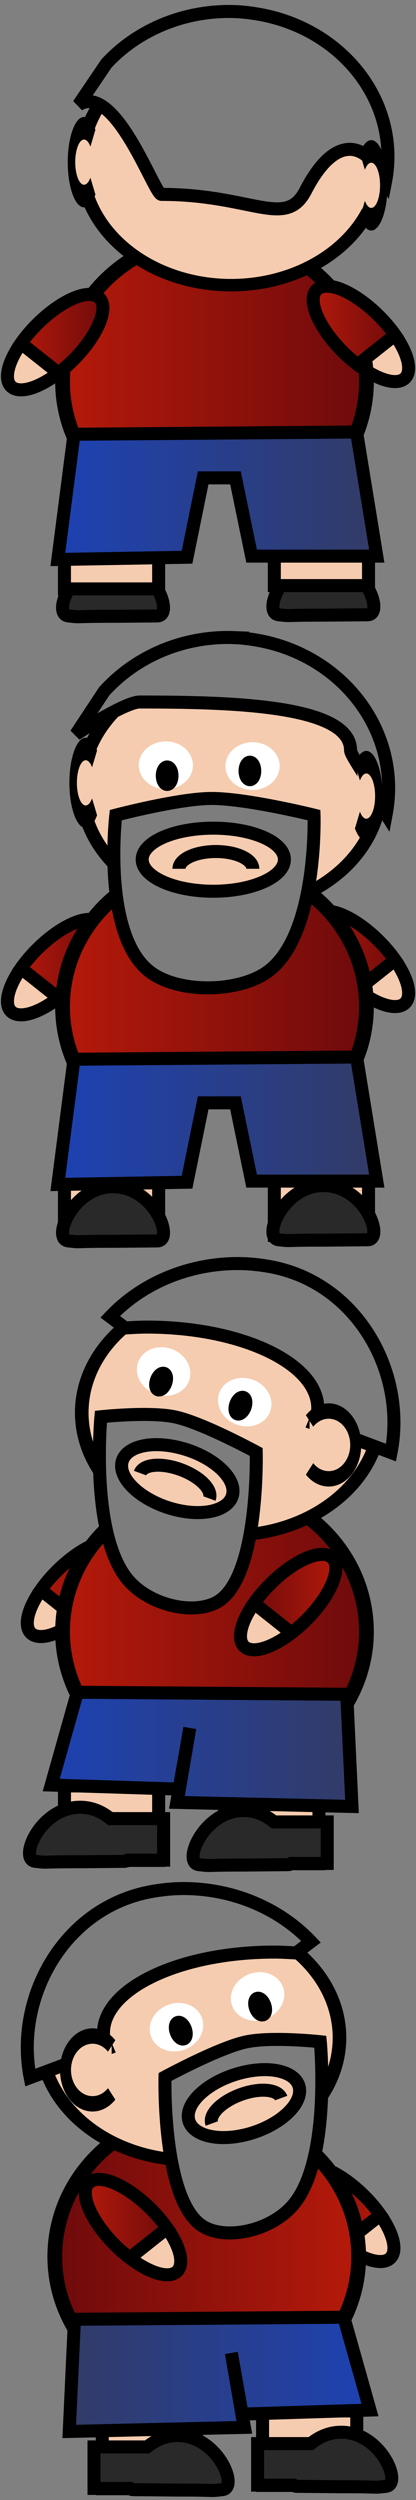 <?xml version="1.0" encoding="UTF-8" standalone="no"?>
<!-- Created with Inkscape (http://www.inkscape.org/) -->

<svg
   xmlns:dc="http://purl.org/dc/elements/1.1/"
   xmlns:cc="http://creativecommons.org/ns#"
   xmlns:rdf="http://www.w3.org/1999/02/22-rdf-syntax-ns#"
   xmlns:svg="http://www.w3.org/2000/svg"
   xmlns="http://www.w3.org/2000/svg"
   xmlns:xlink="http://www.w3.org/1999/xlink"
   xmlns:sodipodi="http://sodipodi.sourceforge.net/DTD/sodipodi-0.dtd"
   xmlns:inkscape="http://www.inkscape.org/namespaces/inkscape"
   width="32"
   height="192"
   id="svg2"
   version="1.1"
   inkscape:version="0.48.0 r9654"
   sodipodi:docname="crazyoldman.svg"
   inkscape:export-filename="/Users/georgeweller/flash/ld20/src/data/crazyoldman.png"
   inkscape:export-xdpi="90"
   inkscape:export-ydpi="90">
  <rect width="100%" height="100%" fill="#808080" stroke="none"/>
  <defs
     id="defs4">
    <linearGradient
       id="linearGradient3855">
      <stop
         style="stop-color:#b71a0a;stop-opacity:1;"
         offset="0"
         id="stop3857" />
      <stop
         style="stop-color:#6c0a0c;stop-opacity:1;"
         offset="1"
         id="stop3859" />
    </linearGradient>
    <linearGradient
       id="linearGradient3827">
      <stop
         id="stop3829"
         offset="0"
         style="stop-color:#1c42b5;stop-opacity:1;" />
      <stop
         id="stop3831"
         offset="1"
         style="stop-color:#333b64;stop-opacity:1;" />
    </linearGradient>
    <linearGradient
       id="linearGradient4489">
      <stop
         style="stop-color:#70728d;stop-opacity:1;"
         offset="0"
         id="stop4491" />
      <stop
         style="stop-color:#a2a3aa;stop-opacity:0.881;"
         offset="1"
         id="stop4493" />
    </linearGradient>
    <linearGradient
       id="linearGradient4457">
      <stop
         style="stop-color:#c9c4ee;stop-opacity:1;"
         offset="0"
         id="stop4459" />
      <stop
         style="stop-color:#ffffff;stop-opacity:1;"
         offset="1"
         id="stop4461" />
    </linearGradient>
    <linearGradient
       inkscape:collect="always"
       xlink:href="#linearGradient4457"
       id="linearGradient4465"
       x1="3.279"
       y1="168.261"
       x2="28.415"
       y2="168.261"
       gradientUnits="userSpaceOnUse" />
    <linearGradient
       inkscape:collect="always"
       xlink:href="#linearGradient4489"
       id="linearGradient4495"
       x1="10.287"
       y1="177.708"
       x2="6.433"
       y2="175.82"
       gradientUnits="userSpaceOnUse"
       gradientTransform="matrix(0.847,0,0,0.939,0.503,12.326)" />
    <linearGradient
       inkscape:collect="always"
       xlink:href="#linearGradient3827"
       id="linearGradient3825"
       x1="4.839"
       y1="946.117"
       x2="27.322"
       y2="946.117"
       gradientUnits="userSpaceOnUse"
       gradientTransform="matrix(1.142,0,0,0.755,-1.648,232.209)" />
    <linearGradient
       inkscape:collect="always"
       xlink:href="#linearGradient3855"
       id="linearGradient3853"
       x1="4.245"
       y1="74.719"
       x2="28.755"
       y2="74.719"
       gradientUnits="userSpaceOnUse" />
    <linearGradient
       inkscape:collect="always"
       xlink:href="#linearGradient3855"
       id="linearGradient3867"
       x1="23.59"
       y1="933.354"
       x2="30.89"
       y2="933.354"
       gradientUnits="userSpaceOnUse" />
    <linearGradient
       inkscape:collect="always"
       xlink:href="#linearGradient3855"
       id="linearGradient3875"
       x1="1.117"
       y1="933.99"
       x2="8.417"
       y2="933.99"
       gradientUnits="userSpaceOnUse" />
    <linearGradient
       inkscape:collect="always"
       xlink:href="#linearGradient3855"
       id="linearGradient3994"
       gradientUnits="userSpaceOnUse"
       x1="23.59"
       y1="933.354"
       x2="30.89"
       y2="933.354"
       gradientTransform="translate(0,-48)" />
    <linearGradient
       inkscape:collect="always"
       xlink:href="#linearGradient3855"
       id="linearGradient3996"
       gradientUnits="userSpaceOnUse"
       x1="1.117"
       y1="933.99"
       x2="8.417"
       y2="933.99"
       gradientTransform="translate(0,-48)" />
    <linearGradient
       inkscape:collect="always"
       xlink:href="#linearGradient3855"
       id="linearGradient3998"
       gradientUnits="userSpaceOnUse"
       x1="4.245"
       y1="74.719"
       x2="28.755"
       y2="74.719"
       gradientTransform="translate(0,812.362)" />
    <linearGradient
       inkscape:collect="always"
       xlink:href="#linearGradient3827"
       id="linearGradient4000"
       gradientUnits="userSpaceOnUse"
       gradientTransform="matrix(1.142,0,0,0.755,-1.648,184.209)"
       x1="4.839"
       y1="946.117"
       x2="27.322"
       y2="946.117" />
    <linearGradient
       inkscape:collect="always"
       xlink:href="#linearGradient3855"
       id="linearGradient4038"
       gradientUnits="userSpaceOnUse"
       x1="23.59"
       y1="933.354"
       x2="30.89"
       y2="933.354"
       gradientTransform="matrix(-1,0,0,1,49.931,49.399)" />
    <linearGradient
       inkscape:collect="always"
       xlink:href="#linearGradient3855"
       id="linearGradient4040"
       gradientUnits="userSpaceOnUse"
       x1="1.117"
       y1="933.99"
       x2="8.417"
       y2="933.99"
       gradientTransform="translate(1.525,47.746)" />
    <linearGradient
       inkscape:collect="always"
       xlink:href="#linearGradient3855"
       id="linearGradient4042"
       gradientUnits="userSpaceOnUse"
       x1="4.245"
       y1="74.719"
       x2="28.755"
       y2="74.719"
       gradientTransform="translate(0,908.362)" />
    <linearGradient
       inkscape:collect="always"
       xlink:href="#linearGradient3827"
       id="linearGradient4044"
       gradientUnits="userSpaceOnUse"
       gradientTransform="matrix(1.142,0,0,0.755,-1.648,280.209)"
       x1="4.839"
       y1="946.117"
       x2="27.322"
       y2="946.117" />
    <linearGradient
       inkscape:collect="always"
       xlink:href="#linearGradient3827"
       id="linearGradient4080"
       x1="45.772"
       y1="133.906"
       x2="61.391"
       y2="133.906"
       gradientUnits="userSpaceOnUse"
       gradientTransform="matrix(1.583,0,0,0.616,-69.289,912.217)" />
    <linearGradient
       inkscape:collect="always"
       xlink:href="#linearGradient3855"
       id="linearGradient4127"
       gradientUnits="userSpaceOnUse"
       gradientTransform="matrix(-1,0,0,1,30.876,95.746)"
       x1="1.117"
       y1="933.99"
       x2="8.417"
       y2="933.99" />
    <linearGradient
       inkscape:collect="always"
       xlink:href="#linearGradient3855"
       id="linearGradient4129"
       gradientUnits="userSpaceOnUse"
       gradientTransform="matrix(-1,0,0,1,32.402,956.362)"
       x1="4.245"
       y1="74.719"
       x2="28.755"
       y2="74.719" />
    <linearGradient
       inkscape:collect="always"
       xlink:href="#linearGradient3855"
       id="linearGradient4131"
       gradientUnits="userSpaceOnUse"
       gradientTransform="translate(-17.529,97.398)"
       x1="23.59"
       y1="933.354"
       x2="30.89"
       y2="933.354" />
    <linearGradient
       inkscape:collect="always"
       xlink:href="#linearGradient3827"
       id="linearGradient4133"
       gradientUnits="userSpaceOnUse"
       gradientTransform="matrix(-1.583,0,0,0.616,101.691,960.217)"
       x1="45.772"
       y1="133.906"
       x2="61.391"
       y2="133.906" />
  </defs>
  <sodipodi:namedview
     id="base"
     pagecolor="#ffffff"
     bordercolor="#666666"
     borderopacity="1.0"
     inkscape:pageopacity="0.0"
     inkscape:pageshadow="2"
     inkscape:zoom="7.866563"
     inkscape:cx="10.950916"
     inkscape:cy="64.670657"
     inkscape:document-units="px"
     inkscape:current-layer="layer1"
     showgrid="true"
     inkscape:window-width="1280"
     inkscape:window-height="752"
     inkscape:window-x="0"
     inkscape:window-y="0"
     inkscape:window-maximized="1"
     objecttolerance="20"
     gridtolerance="1">
    <inkscape:grid
       type="xygrid"
       id="grid3812"
       empspacing="1"
       visible="true"
       enabled="true"
       snapvisiblegridlinesonly="false"
       spacingx="32px"
       spacingy="48px" />
  </sodipodi:namedview>
  <g
     inkscape:label="Layer 1"
     inkscape:groupmode="layer"
     id="layer1"
     transform="translate(0,-860.362)">
    <path
       style="fill:#292929;fill-opacity:1;stroke:#000000;stroke-width:1;stroke-opacity:1"
       d="m 21.437,907.576 c 1.137,0.126 0.188,0.022 3.514,0.029 l 3.335,-0.029 c 1.307,-0.011 -0.185,-4.164 -3.425,-4.164 -3.06,0 -4.724,4.021 -3.425,4.164 z"
       id="path3990"
       inkscape:connector-curvature="0"
       sodipodi:nodetypes="scsss" />
    <path
       sodipodi:nodetypes="scsss"
       inkscape:connector-curvature="0"
       id="path3988"
       d="m 5.257,907.666 c 1.137,0.126 0.188,0.022 3.514,0.029 l 3.335,-0.029 c 1.307,-0.011 -0.185,-4.164 -3.425,-4.164 -3.06,0 -4.724,4.021 -3.425,4.164 z"
       style="fill:#292929;fill-opacity:1;stroke:#000000;stroke-width:1;stroke-opacity:1" />
    <rect
       y="949.522"
       x="21.102"
       height="5.72"
       width="7.246"
       id="rect3901"
       style="fill:#f5ccb0;fill-opacity:1;stroke:#000000;stroke-width:1;stroke-linecap:round;stroke-linejoin:miter;stroke-miterlimit:4;stroke-opacity:1;stroke-dasharray:none;stroke-dashoffset:2" />
    <rect
       style="fill:#f5ccb0;fill-opacity:1;stroke:#000000;stroke-width:1;stroke-linecap:round;stroke-linejoin:miter;stroke-miterlimit:4;stroke-opacity:1;stroke-dasharray:none;stroke-dashoffset:2"
       id="rect3877"
       width="7.246"
       height="5.72"
       x="4.958"
       y="89.16"
       transform="translate(0,860.362)" />
    <path
       transform="matrix(0.708,0.706,-0.706,0.708,29.555,896.631)"
       d="m 29.926,27.734 a 4.798,1.957 0 1 1 -9.596,0 4.798,1.957 0 1 1 9.596,0 z"
       sodipodi:ry="1.9571706"
       sodipodi:rx="4.7982244"
       sodipodi:cy="27.733814"
       sodipodi:cx="25.127544"
       id="path3843"
       style="fill:#f5ccb0;fill-opacity:1;stroke:#000000;stroke-width:1;stroke-linecap:round;stroke-linejoin:miter;stroke-miterlimit:4;stroke-opacity:1;stroke-dasharray:none;stroke-dashoffset:2"
       sodipodi:type="arc" />
    <path
       inkscape:connector-curvature="0"
       id="path3845"
       d="m 25.171,930.339 c 1.012,0.017 2.561,0.878 3.969,2.281 0.482,0.48 0.908,0.981 1.25,1.469 l -2.875,2.281 c -0.374,-0.286 -0.759,-0.604 -1.125,-0.969 -1.876,-1.871 -2.794,-4.016 -2.031,-4.781 0.191,-0.191 0.475,-0.287 0.812,-0.281 z"
       style="fill:url(#linearGradient3867);fill-opacity:1.0;stroke:#000000;stroke-width:1;stroke-linecap:round;stroke-linejoin:miter;stroke-miterlimit:4;stroke-opacity:1;stroke-dasharray:none;stroke-dashoffset:2" />
    <path
       sodipodi:type="arc"
       style="fill:#f5ccb0;fill-opacity:1;stroke:#000000;stroke-width:1;stroke-linecap:round;stroke-linejoin:miter;stroke-miterlimit:4;stroke-opacity:1;stroke-dasharray:none;stroke-dashoffset:2"
       id="path3840"
       sodipodi:cx="25.127544"
       sodipodi:cy="27.733814"
       sodipodi:rx="4.7982244"
       sodipodi:ry="1.9571706"
       d="m 29.926,27.734 a 4.798,1.957 0 1 1 -9.596,0 4.798,1.957 0 1 1 9.596,0 z"
       transform="matrix(-0.708,0.706,0.706,0.708,2.452,897.267)" />
    <path
       style="fill:url(#linearGradient3875);fill-opacity:1.0;stroke:#000000;stroke-width:1;stroke-linecap:round;stroke-linejoin:miter;stroke-miterlimit:4;stroke-opacity:1;stroke-dasharray:none;stroke-dashoffset:2"
       d="m 6.835,930.974 c -1.012,0.017 -2.561,0.878 -3.969,2.281 -0.482,0.48 -0.908,0.981 -1.25,1.469 l 2.875,2.281 c 0.374,-0.286 0.759,-0.604 1.125,-0.969 1.876,-1.871 2.794,-4.016 2.031,-4.781 -0.191,-0.191 -0.475,-0.287 -0.812,-0.281 z"
       id="path3837"
       inkscape:connector-curvature="0" />
    <path
       style="fill:url(#linearGradient3853);fill-opacity:1.0;stroke:#000000;stroke-width:1.135;stroke-opacity:1"
       d="M 16.5 66.125 C 10.049 66.125 4.812 71.144 4.812 77.312 C 4.812 79.523 5.497 81.578 6.656 83.312 L 26.344 83.312 C 27.503 81.578 28.188 79.523 28.188 77.312 C 28.188 71.144 22.951 66.125 16.5 66.125 z "
       id="path3842"
       transform="translate(0,860.362)" />
    <path
       sodipodi:type="arc"
       style="fill:#f5ccb0;fill-opacity:1;stroke:#000000;stroke-width:1.046;stroke-opacity:1"
       id="path3844"
       sodipodi:cx="15.531096"
       sodipodi:cy="16.24333"
       sodipodi:rx="11.490485"
       sodipodi:ry="10.290929"
       d="m 27.022,16.243 a 11.49,10.291 0 1 1 -22.981,0 11.49,10.291 0 1 1 22.981,0 z"
       transform="matrix(-1,0,0,0.914,33.31,906.01)" />
    <path
       sodipodi:type="arc"
       style="fill:#ffffff;fill-opacity:1;stroke:none"
       id="path3850"
       sodipodi:cx="16.983191"
       sodipodi:cy="29.122774"
       sodipodi:rx="2.0834396"
       sodipodi:ry="1.8309015"
       d="m 19.067,29.123 a 2.083,1.831 0 1 1 -4.167,0 2.083,1.831 0 1 1 4.167,0 z"
       transform="matrix(-1,0,0,1,36.412,890.074)" />
    <path
       sodipodi:type="arc"
       style="fill:none;stroke:#000000;stroke-opacity:1"
       id="path3852"
       sodipodi:cx="14.20527"
       sodipodi:cy="18.894979"
       sodipodi:rx="2.841054"
       sodipodi:ry="1.3258252"
       d="m 17.046,18.895 a 2.841,1.326 0 1 1 -5.682,0"
       transform="matrix(-1,0,0,-1,30.812,945.98)"
       sodipodi:start="0"
       sodipodi:end="3.1415927"
       sodipodi:open="true" />
    <path
       transform="matrix(-1,0,0,1,29.741,890.009)"
       d="m 19.067,29.123 a 2.083,1.831 0 1 1 -4.167,0 2.083,1.831 0 1 1 4.167,0 z"
       sodipodi:ry="1.8309015"
       sodipodi:rx="2.0834396"
       sodipodi:cy="29.122774"
       sodipodi:cx="16.983191"
       id="path3854"
       style="fill:#ffffff;fill-opacity:1;stroke:none"
       sodipodi:type="arc" />
    <path
       style="fill:#7d7d7d;fill-opacity:1;stroke:#000000;stroke-width:1;stroke-opacity:1"
       d="m 18.027,909.331 c 0.545,0.021 1.074,0.085 1.62,0.175 6.749,1.108 11.247,7.117 10.057,13.399 l -0.309,-0.486 c -0.996,-2.205 -2.43,-4.011 -2.43,-4.435 0,-3.483 -9.186,-3.708 -16.227,-3.708 -0.556,0 -2.047,0.637 -4.898,2.475 l 2.165,-3.282 c 2.493,-2.766 6.208,-4.288 10.023,-4.139 z"
       id="path3856"
       inkscape:connector-curvature="0"
       sodipodi:nodetypes="ccccsscccc" />
    <path
       sodipodi:type="arc"
       style="fill:#a73002;fill-opacity:1;stroke:#000000;stroke-width:1.694;stroke-linecap:round;stroke-linejoin:miter;stroke-miterlimit:4;stroke-opacity:1;stroke-dasharray:none;stroke-dashoffset:2"
       id="path3858"
       sodipodi:cx="-0.25253814"
       sodipodi:cy="4.9422479"
       sodipodi:rx="1.1364216"
       sodipodi:ry="0.63134533"
       d="m 0.884,4.942 a 1.136,0.631 0 1 1 -2.273,0 1.136,0.631 0 1 1 2.273,0 z"
       transform="matrix(-0.44,0,0,0.792,19.112,915.656)" />
    <path
       transform="matrix(-0.44,0,0,0.792,12.746,916.022)"
       d="m 0.884,4.942 a 1.136,0.631 0 1 1 -2.273,0 1.136,0.631 0 1 1 2.273,0 z"
       sodipodi:ry="0.63134533"
       sodipodi:rx="1.1364216"
       sodipodi:cy="4.9422479"
       sodipodi:cx="-0.25253814"
       id="path3860"
       style="fill:#a73002;fill-opacity:1;stroke:#000000;stroke-width:1.694;stroke-linecap:round;stroke-linejoin:miter;stroke-miterlimit:4;stroke-opacity:1;stroke-dasharray:none;stroke-dashoffset:2"
       sodipodi:type="arc"
       inkscape:transform-center-x="-1"
       inkscape:transform-center-y="1" />
    <path
       style="fill:#7d7d7d;fill-opacity:1;stroke:#000000;stroke-width:1;stroke-linecap:round;stroke-linejoin:miter;stroke-miterlimit:4;stroke-opacity:1;stroke-dasharray:none;stroke-dashoffset:2"
       d="m 16.219,921.684 c -2.493,0.017 -7.312,1.281 -7.312,1.281 0,0 -1.137,9.544 2.844,12.188 2.201,1.461 6.339,1.408 8.594,0 4.131,-2.58 3.812,-12.188 3.812,-12.188 0,0 -5.237,-1.299 -7.938,-1.281 z m 0.188,2.281 c 3.019,0 5.469,1.072 5.469,2.406 0,1.334 -2.45,2.438 -5.469,2.438 -3.019,0 -5.469,-1.104 -5.469,-2.438 0,-1.334 2.45,-2.406 5.469,-2.406 z"
       id="rect3803"
       inkscape:connector-curvature="0" />
    <path
       style="fill:#292929;fill-opacity:1;stroke:#000000;stroke-width:1;stroke-opacity:1"
       d="m 5.257,955.665 c 1.137,0.126 0.188,0.022 3.514,0.029 l 3.335,-0.029 c 1.307,-0.011 -0.185,-4.164 -3.425,-4.164 -3.06,0 -4.724,4.021 -3.425,4.164 z"
       id="path3838"
       inkscape:connector-curvature="0"
       sodipodi:nodetypes="scsss" />
    <path
       sodipodi:nodetypes="scsss"
       inkscape:connector-curvature="0"
       id="path3817"
       d="m 21.437,955.576 c 1.137,0.126 0.188,0.022 3.514,0.029 l 3.335,-0.029 c 1.307,-0.011 -0.185,-4.164 -3.425,-4.164 -3.06,0 -4.724,4.021 -3.425,4.164 z"
       style="fill:#292929;fill-opacity:1;stroke:#000000;stroke-width:1;stroke-opacity:1" />
    <path
       style="fill:url(#linearGradient3825);fill-opacity:1;stroke:#000000;stroke-width:1px;stroke-linecap:butt;stroke-linejoin:miter;stroke-opacity:1"
       d="m 5.691,941.712 -1.242,9.617 9.938,-0.172 1.242,-6.096 2.484,0 1.242,6.01 9.627,0 -1.553,-9.531 z"
       id="path3809"
       inkscape:connector-curvature="0" />
    <rect
       style="fill:#f5ccb0;fill-opacity:1;stroke:#000000;stroke-width:1;stroke-linecap:round;stroke-linejoin:miter;stroke-miterlimit:4;stroke-opacity:1;stroke-dasharray:none;stroke-dashoffset:2"
       id="rect3958"
       width="7.246"
       height="3.814"
       x="21.102"
       y="901.522" />
    <rect
       y="901.522"
       x="4.958"
       height="4.068"
       width="7.246"
       id="rect3960"
       style="fill:#f5ccb0;fill-opacity:1;stroke:#000000;stroke-width:1;stroke-linecap:round;stroke-linejoin:miter;stroke-miterlimit:4;stroke-opacity:1;stroke-dasharray:none;stroke-dashoffset:2" />
    <path
       sodipodi:type="arc"
       style="fill:#f5ccb0;fill-opacity:1;stroke:#000000;stroke-width:1;stroke-linecap:round;stroke-linejoin:miter;stroke-miterlimit:4;stroke-opacity:1;stroke-dasharray:none;stroke-dashoffset:2"
       id="path3962"
       sodipodi:cx="25.127544"
       sodipodi:cy="27.733814"
       sodipodi:rx="4.7982244"
       sodipodi:ry="1.9571706"
       d="m 29.926,27.734 a 4.798,1.957 0 1 1 -9.596,0 4.798,1.957 0 1 1 9.596,0 z"
       transform="matrix(0.708,0.706,-0.706,0.708,29.555,848.632)" />
    <path
       transform="matrix(-0.708,0.706,0.706,0.708,2.452,849.267)"
       d="m 29.926,27.734 a 4.798,1.957 0 1 1 -9.596,0 4.798,1.957 0 1 1 9.596,0 z"
       sodipodi:ry="1.9571706"
       sodipodi:rx="4.7982244"
       sodipodi:cy="27.733814"
       sodipodi:cx="25.127544"
       id="path3966"
       style="fill:#f5ccb0;fill-opacity:1;stroke:#000000;stroke-width:1;stroke-linecap:round;stroke-linejoin:miter;stroke-miterlimit:4;stroke-opacity:1;stroke-dasharray:none;stroke-dashoffset:2"
       sodipodi:type="arc" />
    <path
       id="path3970"
       d="m 16.5,878.487 c -6.451,0 -11.688,5.019 -11.688,11.188 0,2.211 0.685,4.266 1.844,6 l 19.688,0 c 1.159,-1.734 1.844,-3.789 1.844,-6 0,-6.168 -5.237,-11.188 -11.688,-11.188 z"
       style="fill:url(#linearGradient3998);fill-opacity:1;stroke:#000000;stroke-width:1.135;stroke-opacity:1"
       inkscape:connector-curvature="0" />
    <path
       transform="matrix(-1,0,0,0.914,33.31,858.01)"
       d="m 27.022,16.243 a 11.49,10.291 0 1 1 -22.981,0 11.49,10.291 0 1 1 22.981,0 z"
       sodipodi:ry="10.290929"
       sodipodi:rx="11.490485"
       sodipodi:cy="16.24333"
       sodipodi:cx="15.531096"
       id="path3972"
       style="fill:#f5ccb0;fill-opacity:1;stroke:#000000;stroke-width:1.046;stroke-opacity:1"
       sodipodi:type="arc" />
    <path
       inkscape:connector-curvature="0"
       id="path3992"
       d="m 5.691,893.713 -1.242,9.617 9.938,-0.172 1.242,-6.096 2.484,0 1.242,6.01 9.627,0 -1.553,-9.531 z"
       style="fill:url(#linearGradient4000);fill-opacity:1;stroke:#000000;stroke-width:1px;stroke-linecap:butt;stroke-linejoin:miter;stroke-opacity:1" />
    <path
       inkscape:connector-curvature="0"
       id="path3968"
       d="m 6.835,882.975 c -1.012,0.017 -2.561,0.878 -3.969,2.281 -0.482,0.48 -0.908,0.981 -1.25,1.469 l 2.875,2.281 c 0.374,-0.286 0.759,-0.604 1.125,-0.969 1.876,-1.871 2.794,-4.016 2.031,-4.781 -0.191,-0.191 -0.475,-0.287 -0.812,-0.281 z"
       style="fill:url(#linearGradient3996);fill-opacity:1;stroke:#000000;stroke-width:1;stroke-linecap:round;stroke-linejoin:miter;stroke-miterlimit:4;stroke-opacity:1;stroke-dasharray:none;stroke-dashoffset:2" />
    <path
       style="fill:url(#linearGradient3994);fill-opacity:1;stroke:#000000;stroke-width:1;stroke-linecap:round;stroke-linejoin:miter;stroke-miterlimit:4;stroke-opacity:1;stroke-dasharray:none;stroke-dashoffset:2"
       d="m 25.171,882.339 c 1.012,0.017 2.561,0.878 3.969,2.281 0.482,0.48 0.908,0.981 1.25,1.469 l -2.875,2.281 c -0.374,-0.286 -0.759,-0.604 -1.125,-0.969 -1.876,-1.871 -2.794,-4.016 -2.031,-4.781 0.191,-0.191 0.475,-0.287 0.812,-0.281 z"
       id="path3964"
       inkscape:connector-curvature="0" />
    <path
       sodipodi:nodetypes="ccccsscccc"
       inkscape:connector-curvature="0"
       id="path3880"
       d="m 18.101,861.253 c 0.539,0.021 1.063,0.082 1.603,0.169 6.678,1.067 11.128,6.858 9.95,12.912 l -0.305,-0.468 c -0.985,-2.124 -3.358,-3.672 -5.838,1.135 -1.535,2.975 -4.128,0.29 -11.095,0.29 -0.55,0 -3.552,-8.657 -6.373,-6.886 l 2.142,-3.163 c 2.467,-2.666 6.143,-4.132 9.917,-3.989 z"
       style="fill:#7d7d7d;fill-opacity:1;stroke:#000000;stroke-width:1;stroke-opacity:1" />
    <rect
       style="fill:#f5ccb0;fill-opacity:1;stroke:#000000;stroke-width:1;stroke-linecap:round;stroke-linejoin:miter;stroke-miterlimit:4;stroke-opacity:1;stroke-dasharray:none;stroke-dashoffset:2"
       id="rect4002"
       width="7.246"
       height="5.72"
       x="17.288"
       y="997.776" />
    <rect
       y="997.522"
       x="4.958"
       height="5.72"
       width="7.246"
       id="rect4004"
       style="fill:#f5ccb0;fill-opacity:1;stroke:#000000;stroke-width:1;stroke-linecap:round;stroke-linejoin:miter;stroke-miterlimit:4;stroke-opacity:1;stroke-dasharray:none;stroke-dashoffset:2" />
    <path
       transform="matrix(-0.708,0.706,0.706,0.708,3.977,945.013)"
       d="m 29.926,27.734 a 4.798,1.957 0 1 1 -9.596,0 4.798,1.957 0 1 1 9.596,0 z"
       sodipodi:ry="1.9571706"
       sodipodi:rx="4.7982244"
       sodipodi:cy="27.733814"
       sodipodi:cx="25.127544"
       id="path4010"
       style="fill:#f5ccb0;fill-opacity:1;stroke:#000000;stroke-width:1;stroke-linecap:round;stroke-linejoin:miter;stroke-miterlimit:4;stroke-opacity:1;stroke-dasharray:none;stroke-dashoffset:2"
       sodipodi:type="arc" />
    <path
       inkscape:connector-curvature="0"
       id="path4012"
       d="m 8.361,978.72 c -1.012,0.017 -2.561,0.878 -3.969,2.281 -0.482,0.48 -0.908,0.981 -1.25,1.469 l 2.875,2.281 c 0.374,-0.286 0.759,-0.604 1.125,-0.969 1.876,-1.871 2.794,-4.016 2.031,-4.781 -0.191,-0.191 -0.475,-0.287 -0.812,-0.281 z"
       style="fill:url(#linearGradient4040);fill-opacity:1;stroke:#000000;stroke-width:1;stroke-linecap:round;stroke-linejoin:miter;stroke-miterlimit:4;stroke-opacity:1;stroke-dasharray:none;stroke-dashoffset:2" />
    <path
       id="path4014"
       d="m 16.5,974.487 c -6.451,0 -11.688,5.019 -11.688,11.188 0,2.211 0.685,4.266 1.844,6 l 19.688,0 c 1.159,-1.734 1.844,-3.789 1.844,-6 0,-6.168 -5.237,-11.188 -11.688,-11.188 z"
       style="fill:url(#linearGradient4042);fill-opacity:1;stroke:#000000;stroke-width:1.135;stroke-opacity:1"
       inkscape:connector-curvature="0" />
    <path
       transform="matrix(-1,0,0,0.914,33.31,954.01)"
       d="m 27.022,16.243 a 11.49,10.291 0 1 1 -22.981,0 11.49,10.291 0 1 1 22.981,0 z"
       sodipodi:ry="10.290929"
       sodipodi:rx="11.490485"
       sodipodi:cy="16.24333"
       sodipodi:cx="15.531096"
       id="path4016"
       style="fill:#f5ccb0;fill-opacity:1;stroke:#000000;stroke-width:1.046;stroke-opacity:1"
       sodipodi:type="arc" />
    <path
       transform="matrix(-0.939,-0.344,-0.344,0.939,44.792,946.544)"
       d="m 19.067,29.123 a 2.083,1.831 0 1 1 -4.167,0 2.083,1.831 0 1 1 4.167,0 z"
       sodipodi:ry="1.8309015"
       sodipodi:rx="2.0834396"
       sodipodi:cy="29.122774"
       sodipodi:cx="16.983191"
       id="path4018"
       style="fill:#ffffff;fill-opacity:1;stroke:none"
       sodipodi:type="arc" />
    <path
       sodipodi:open="true"
       sodipodi:end="3.1415927"
       sodipodi:start="0"
       transform="matrix(-0.939,-0.344,0.344,-0.939,20.28,997.101)"
       d="m 17.046,18.895 a 2.841,1.326 0 1 1 -5.682,0"
       sodipodi:ry="1.3258252"
       sodipodi:rx="2.841054"
       sodipodi:cy="18.894979"
       sodipodi:cx="14.20527"
       id="path4020"
       style="fill:none;stroke:#000000;stroke-opacity:1"
       sodipodi:type="arc" />
    <path
       sodipodi:type="arc"
       style="fill:#ffffff;fill-opacity:1;stroke:none"
       id="path4022"
       sodipodi:cx="16.983191"
       sodipodi:cy="29.122774"
       sodipodi:rx="2.0834396"
       sodipodi:ry="1.8309015"
       d="m 19.067,29.123 a 2.083,1.831 0 1 1 -4.167,0 2.083,1.831 0 1 1 4.167,0 z"
       transform="matrix(-0.939,-0.344,-0.344,0.939,38.552,944.186)" />
    <path
       transform="matrix(-0.413,-0.152,-0.273,0.744,19.739,964.603)"
       d="m 0.884,4.942 a 1.136,0.631 0 1 1 -2.273,0 1.136,0.631 0 1 1 2.273,0 z"
       sodipodi:ry="0.63134533"
       sodipodi:rx="1.1364216"
       sodipodi:cy="4.9422479"
       sodipodi:cx="-0.25253814"
       id="path4026"
       style="fill:#a73002;fill-opacity:1;stroke:#000000;stroke-width:1.694;stroke-linecap:round;stroke-linejoin:miter;stroke-miterlimit:4;stroke-opacity:1;stroke-dasharray:none;stroke-dashoffset:2"
       sodipodi:type="arc" />
    <path
       inkscape:transform-center-y="1"
       inkscape:transform-center-x="-1"
       sodipodi:type="arc"
       style="fill:#a73002;fill-opacity:1;stroke:#000000;stroke-width:1.694;stroke-linecap:round;stroke-linejoin:miter;stroke-miterlimit:4;stroke-opacity:1;stroke-dasharray:none;stroke-dashoffset:2"
       id="path4028"
       sodipodi:cx="-0.25253814"
       sodipodi:cy="4.9422479"
       sodipodi:rx="1.1364216"
       sodipodi:ry="0.63134533"
       d="m 0.884,4.942 a 1.136,0.631 0 1 1 -2.273,0 1.136,0.631 0 1 1 2.273,0 z"
       transform="matrix(-0.413,-0.152,-0.273,0.744,13.637,962.754)" />
    <path
       style="fill:#292929;fill-opacity:1;stroke:#000000;stroke-width:1;stroke-opacity:1"
       d="m 6.15,999.158 c -3.06,0 -4.737,4.013 -3.438,4.156 1.137,0.126 0.205,0.024 3.531,0.031 l 3.312,-0.031 c 0.118,0 0.208,-0.032 0.281,-0.094 l 2.75,0 0,-3.188 -4.094,0 c -0.623,-0.506 -1.393,-0.875 -2.344,-0.875 z"
       id="path4032"
       inkscape:connector-curvature="0" />
    <path
       inkscape:connector-curvature="0"
       id="path4046"
       d="m 13.491,969.185 c -1.953,-0.426 -5.728,-0.018 -5.728,-0.018 0,0 -0.891,9.342 2.228,12.693 1.724,1.852 4.966,2.534 6.732,1.526 3.236,-1.847 2.987,-11.51 2.987,-11.51 0,0 -4.102,-2.229 -6.218,-2.691 z m 0.147,2.315 c 2.365,0.536 4.284,2.044 4.284,3.378 0,1.334 -1.919,2.002 -4.284,1.466 -2.365,-0.536 -4.284,-2.075 -4.284,-3.409 0,-1.334 1.919,-1.971 4.284,-1.435 z"
       style="fill:#7d7d7d;fill-opacity:1;stroke:#000000;stroke-width:1;stroke-linecap:round;stroke-linejoin:miter;stroke-miterlimit:4;stroke-opacity:1;stroke-dasharray:none;stroke-dashoffset:2" />
    <path
       inkscape:connector-curvature="0"
       id="path3832"
       d="m 18.809,957.414 c 0.562,0.021 1.107,0.084 1.669,0.173 6.955,1.091 10.827,8.15 9.601,14.335 l -5.915,-2.215 c 0.166,-0.394 0.278,-0.791 0.278,-1.209 0,-3.429 -5.89,-6.216 -13.146,-6.216 -0.573,0 -1.116,0.035 -1.669,0.069 l -1.148,-0.863 c 2.57,-2.723 6.398,-4.221 10.329,-4.075 z"
       style="fill:#7d7d7d;fill-opacity:1;stroke:#000000;stroke-width:1;stroke-opacity:1"
       sodipodi:nodetypes="ccccsscccc" />
    <path
       sodipodi:open="true"
       sodipodi:end="5.4977871"
       sodipodi:start="0.78539816"
       transform="matrix(-0.084,0,0,0.253,29.482,917.393)"
       d="m 23.656,23.52 a 11.49,10.291 0 1 1 0,-14.554"
       sodipodi:ry="10.290929"
       sodipodi:rx="11.490485"
       sodipodi:cy="16.24333"
       sodipodi:cx="15.531096"
       id="path4064"
       style="fill:#f5ccb0;fill-opacity:1;stroke:#000000;stroke-width:6.859;stroke-opacity:1"
       sodipodi:type="arc" />
    <path
       sodipodi:type="arc"
       style="fill:#f5ccb0;fill-opacity:1;stroke:#000000;stroke-width:6.859;stroke-opacity:1"
       id="path4066"
       sodipodi:cx="15.531096"
       sodipodi:cy="16.24333"
       sodipodi:rx="11.490485"
       sodipodi:ry="10.290929"
       d="m 23.656,23.52 a 11.49,10.291 0 1 1 0,-14.554"
       transform="matrix(0.084,0,0,0.253,5.287,916.376)"
       sodipodi:start="0.78539816"
       sodipodi:end="5.4977871"
       sodipodi:open="true" />
    <path
       sodipodi:type="arc"
       style="fill:#f5ccb0;fill-opacity:1;stroke:#000000;stroke-width:4.672;stroke-opacity:1"
       id="path4060"
       sodipodi:cx="15.531096"
       sodipodi:cy="16.24333"
       sodipodi:rx="11.490485"
       sodipodi:ry="10.290929"
       d="m 23.656,23.52 a 11.49,10.291 0 1 1 0,-14.554"
       transform="matrix(-0.181,0,0,0.253,28.095,967.224)"
       sodipodi:start="0.78539816"
       sodipodi:end="5.4977871"
       sodipodi:open="true" />
    <path
       sodipodi:type="arc"
       style="fill:#f5ccb0;fill-opacity:1;stroke:#000000;stroke-width:6.859;stroke-opacity:1"
       id="path4068"
       sodipodi:cx="15.531096"
       sodipodi:cy="16.24333"
       sodipodi:rx="11.490485"
       sodipodi:ry="10.290929"
       d="m 23.656,23.52 a 11.49,10.291 0 1 1 0,-14.554"
       transform="matrix(-0.084,0,0,0.253,29.863,870.485)"
       sodipodi:start="0.78539816"
       sodipodi:end="5.4977871"
       sodipodi:open="true" />
    <path
       sodipodi:open="true"
       sodipodi:end="5.4977871"
       sodipodi:start="0.78539816"
       transform="matrix(0.084,0,0,0.253,5.16,868.705)"
       d="m 23.656,23.52 a 11.49,10.291 0 1 1 0,-14.554"
       sodipodi:ry="10.290929"
       sodipodi:rx="11.490485"
       sodipodi:cy="16.24333"
       sodipodi:cx="15.531096"
       id="path4070"
       style="fill:#f5ccb0;fill-opacity:1;stroke:#000000;stroke-width:6.859;stroke-opacity:1"
       sodipodi:type="arc" />
    <path
       sodipodi:type="arc"
       style="fill:#f5ccb0;fill-opacity:1;stroke:#000000;stroke-width:1;stroke-linecap:round;stroke-linejoin:miter;stroke-miterlimit:4;stroke-opacity:1;stroke-dasharray:none;stroke-dashoffset:2"
       id="path4006"
       sodipodi:cx="25.127544"
       sodipodi:cy="27.733814"
       sodipodi:rx="4.7982244"
       sodipodi:ry="1.9571706"
       d="m 29.926,27.734 a 4.798,1.957 0 1 1 -9.596,0 4.798,1.957 0 1 1 9.596,0 z"
       transform="matrix(-0.708,0.706,0.706,0.708,20.376,946.03)" />
    <path
       style="fill:url(#linearGradient4038);fill-opacity:1;stroke:#000000;stroke-width:1;stroke-linecap:round;stroke-linejoin:miter;stroke-miterlimit:4;stroke-opacity:1;stroke-dasharray:none;stroke-dashoffset:2"
       d="m 24.759,979.737 c -1.012,0.017 -2.561,0.878 -3.969,2.281 -0.482,0.48 -0.908,0.981 -1.25,1.469 l 2.875,2.281 c 0.374,-0.286 0.759,-0.604 1.125,-0.969 1.876,-1.871 2.794,-4.016 2.031,-4.781 -0.191,-0.191 -0.475,-0.287 -0.812,-0.281 z"
       id="path4008"
       inkscape:connector-curvature="0" />
    <path
       style="fill:url(#linearGradient4080);fill-opacity:1;stroke:#000000;stroke-width:1px;stroke-linecap:butt;stroke-linejoin:miter;stroke-opacity:1"
       d="m 14.603,993.069 -1.006,5.717 13.479,0.313 -0.402,-8.615 -20.722,-0.157 -2.012,7.127 9.858,0.313 z"
       id="path4072"
       inkscape:connector-curvature="0" />
    <path
       inkscape:connector-curvature="0"
       id="path4087"
       d="m 18.734,999.412 c -3.06,0 -4.737,4.013 -3.438,4.156 1.137,0.126 0.205,0.024 3.531,0.031 l 3.312,-0.031 c 0.118,0 0.208,-0.032 0.281,-0.094 l 2.75,0 0,-3.188 -4.094,0 c -0.623,-0.506 -1.393,-0.875 -2.344,-0.875 z"
       style="fill:#292929;fill-opacity:1;stroke:#000000;stroke-width:1;stroke-opacity:1" />
    <rect
       y="1045.776"
       x="-15.113"
       height="5.72"
       width="7.246"
       id="rect4089"
       style="fill:#f5ccb0;fill-opacity:1;stroke:#000000;stroke-width:1;stroke-linecap:round;stroke-linejoin:miter;stroke-miterlimit:4;stroke-opacity:1;stroke-dasharray:none;stroke-dashoffset:2"
       transform="scale(-1,1)" />
    <rect
       style="fill:#f5ccb0;fill-opacity:1;stroke:#000000;stroke-width:1;stroke-linecap:round;stroke-linejoin:miter;stroke-miterlimit:4;stroke-opacity:1;stroke-dasharray:none;stroke-dashoffset:2"
       id="rect4091"
       width="7.246"
       height="5.72"
       x="-27.444"
       y="1045.522"
       transform="scale(-1,1)" />
    <path
       sodipodi:type="arc"
       style="fill:#f5ccb0;fill-opacity:1;stroke:#000000;stroke-width:1;stroke-linecap:round;stroke-linejoin:miter;stroke-miterlimit:4;stroke-opacity:1;stroke-dasharray:none;stroke-dashoffset:2"
       id="path4093"
       sodipodi:cx="25.127544"
       sodipodi:cy="27.733814"
       sodipodi:rx="4.7982244"
       sodipodi:ry="1.9571706"
       d="m 29.926,27.734 a 4.798,1.957 0 1 1 -9.596,0 4.798,1.957 0 1 1 9.596,0 z"
       transform="matrix(0.708,0.706,-0.706,0.708,28.425,993.013)" />
    <path
       style="fill:url(#linearGradient4127);fill-opacity:1;stroke:#000000;stroke-width:1;stroke-linecap:round;stroke-linejoin:miter;stroke-miterlimit:4;stroke-opacity:1;stroke-dasharray:none;stroke-dashoffset:2"
       d="m 24.041,1026.72 c 1.012,0.017 2.561,0.878 3.969,2.281 0.482,0.48 0.908,0.981 1.25,1.469 l -2.875,2.281 c -0.374,-0.286 -0.759,-0.604 -1.125,-0.969 -1.876,-1.871 -2.794,-4.016 -2.031,-4.781 0.191,-0.191 0.475,-0.287 0.812,-0.281 z"
       id="path4095"
       inkscape:connector-curvature="0" />
    <path
       inkscape:connector-curvature="0"
       style="fill:url(#linearGradient4129);fill-opacity:1;stroke:#000000;stroke-width:1.135;stroke-opacity:1"
       d="m 15.902,1022.487 c 6.451,0 11.688,5.019 11.688,11.188 0,2.211 -0.685,4.266 -1.844,6 l -19.687,0 c -1.159,-1.734 -1.844,-3.789 -1.844,-6 0,-6.168 5.237,-11.188 11.687,-11.188 z"
       id="path4097" />
    <path
       sodipodi:type="arc"
       style="fill:#f5ccb0;fill-opacity:1;stroke:#000000;stroke-width:1.046;stroke-opacity:1"
       id="path4099"
       sodipodi:cx="15.531096"
       sodipodi:cy="16.24333"
       sodipodi:rx="11.490485"
       sodipodi:ry="10.290929"
       d="m 27.022,16.243 a 11.49,10.291 0 1 1 -22.981,0 11.49,10.291 0 1 1 22.981,0 z"
       transform="matrix(1,0,0,0.914,-0.908,1002.01)" />
    <path
       sodipodi:type="arc"
       style="fill:#ffffff;fill-opacity:1;stroke:none"
       id="path4101"
       sodipodi:cx="16.983191"
       sodipodi:cy="29.122774"
       sodipodi:rx="2.0834396"
       sodipodi:ry="1.8309015"
       d="m 19.067,29.123 a 2.083,1.831 0 1 1 -4.167,0 2.083,1.831 0 1 1 4.167,0 z"
       transform="matrix(0.939,-0.344,0.344,0.939,-12.39,994.544)" />
    <path
       sodipodi:type="arc"
       style="fill:none;stroke:#000000;stroke-opacity:1"
       id="path4103"
       sodipodi:cx="14.20527"
       sodipodi:cy="18.894979"
       sodipodi:rx="2.841054"
       sodipodi:ry="1.3258252"
       d="m 17.046,18.895 a 2.841,1.326 0 1 1 -5.682,0"
       transform="matrix(0.939,-0.344,-0.344,-0.939,12.122,1045.101)"
       sodipodi:start="0"
       sodipodi:end="3.1415927"
       sodipodi:open="true" />
    <path
       transform="matrix(0.939,-0.344,0.344,0.939,-6.15,992.185)"
       d="m 19.067,29.123 a 2.083,1.831 0 1 1 -4.167,0 2.083,1.831 0 1 1 4.167,0 z"
       sodipodi:ry="1.8309015"
       sodipodi:rx="2.0834396"
       sodipodi:cy="29.122774"
       sodipodi:cx="16.983191"
       id="path4105"
       style="fill:#ffffff;fill-opacity:1;stroke:none"
       sodipodi:type="arc" />
    <path
       sodipodi:type="arc"
       style="fill:#a73002;fill-opacity:1;stroke:#000000;stroke-width:1.694;stroke-linecap:round;stroke-linejoin:miter;stroke-miterlimit:4;stroke-opacity:1;stroke-dasharray:none;stroke-dashoffset:2"
       id="path4107"
       sodipodi:cx="-0.25253814"
       sodipodi:cy="4.9422479"
       sodipodi:rx="1.1364216"
       sodipodi:ry="0.63134533"
       d="m 0.884,4.942 a 1.136,0.631 0 1 1 -2.273,0 1.136,0.631 0 1 1 2.273,0 z"
       transform="matrix(0.413,-0.152,0.273,0.744,12.662,1012.602)" />
    <path
       transform="matrix(0.413,-0.152,0.273,0.744,18.765,1010.753)"
       d="m 0.884,4.942 a 1.136,0.631 0 1 1 -2.273,0 1.136,0.631 0 1 1 2.273,0 z"
       sodipodi:ry="0.63134533"
       sodipodi:rx="1.1364216"
       sodipodi:cy="4.9422479"
       sodipodi:cx="-0.25253814"
       id="path4109"
       style="fill:#a73002;fill-opacity:1;stroke:#000000;stroke-width:1.694;stroke-linecap:round;stroke-linejoin:miter;stroke-miterlimit:4;stroke-opacity:1;stroke-dasharray:none;stroke-dashoffset:2"
       sodipodi:type="arc"
       inkscape:transform-center-x="1.0000002"
       inkscape:transform-center-y="1" />
    <path
       inkscape:connector-curvature="0"
       id="path4111"
       d="m 26.252,1047.157 c 3.06,0 4.737,4.013 3.438,4.156 -1.137,0.126 -0.205,0.024 -3.531,0.031 l -3.312,-0.031 c -0.118,0 -0.208,-0.032 -0.281,-0.094 l -2.75,0 0,-3.188 4.094,0 c 0.623,-0.505 1.393,-0.875 2.344,-0.875 z"
       style="fill:#292929;fill-opacity:1;stroke:#000000;stroke-width:1;stroke-opacity:1" />
    <path
       style="fill:#7d7d7d;fill-opacity:1;stroke:#000000;stroke-width:1;stroke-linecap:round;stroke-linejoin:miter;stroke-miterlimit:4;stroke-opacity:1;stroke-dasharray:none;stroke-dashoffset:2"
       d="m 18.911,1017.184 c 1.953,-0.426 5.728,-0.018 5.728,-0.018 0,0 0.891,9.342 -2.228,12.693 -1.724,1.852 -4.966,2.534 -6.732,1.526 -3.236,-1.847 -2.987,-11.51 -2.987,-11.51 0,0 4.102,-2.229 6.218,-2.691 z m -0.147,2.315 c -2.365,0.536 -4.284,2.044 -4.284,3.378 0,1.334 1.919,2.002 4.284,1.466 2.365,-0.536 4.284,-2.075 4.284,-3.409 0,-1.334 -1.919,-1.971 -4.284,-1.435 z"
       id="path4113"
       inkscape:connector-curvature="0" />
    <path
       sodipodi:nodetypes="ccccsscccc"
       style="fill:#7d7d7d;fill-opacity:1;stroke:#000000;stroke-width:1;stroke-opacity:1"
       d="m 13.593,1005.414 c -0.562,0.021 -1.107,0.084 -1.669,0.173 -6.955,1.091 -10.827,8.15 -9.601,14.335 l 5.915,-2.215 c -0.166,-0.394 -0.278,-0.791 -0.278,-1.209 0,-3.429 5.89,-6.216 13.146,-6.216 0.573,0 1.116,0.035 1.669,0.068 l 1.148,-0.863 c -2.57,-2.723 -6.398,-4.221 -10.329,-4.075 z"
       id="path4115"
       inkscape:connector-curvature="0" />
    <path
       sodipodi:open="true"
       sodipodi:end="5.4977871"
       sodipodi:start="0.78539816"
       transform="matrix(0.181,0,0,0.253,4.307,1015.223)"
       d="m 23.656,23.52 a 11.49,10.291 0 1 1 0,-14.554"
       sodipodi:ry="10.290929"
       sodipodi:rx="11.490485"
       sodipodi:cy="16.24333"
       sodipodi:cx="15.531096"
       id="path4117"
       style="fill:#f5ccb0;fill-opacity:1;stroke:#000000;stroke-width:4.672;stroke-opacity:1"
       sodipodi:type="arc" />
    <path
       transform="matrix(0.708,0.706,-0.706,0.708,12.026,994.03)"
       d="m 29.926,27.734 a 4.798,1.957 0 1 1 -9.596,0 4.798,1.957 0 1 1 9.596,0 z"
       sodipodi:ry="1.9571706"
       sodipodi:rx="4.7982244"
       sodipodi:cy="27.733814"
       sodipodi:cx="25.127544"
       id="path4119"
       style="fill:#f5ccb0;fill-opacity:1;stroke:#000000;stroke-width:1;stroke-linecap:round;stroke-linejoin:miter;stroke-miterlimit:4;stroke-opacity:1;stroke-dasharray:none;stroke-dashoffset:2"
       sodipodi:type="arc" />
    <path
       inkscape:connector-curvature="0"
       id="path4121"
       d="m 7.642,1027.737 c 1.012,0.017 2.561,0.878 3.969,2.281 0.482,0.48 0.908,0.981 1.25,1.469 l -2.875,2.281 c -0.374,-0.286 -0.759,-0.604 -1.125,-0.969 -1.876,-1.871 -2.794,-4.016 -2.031,-4.781 0.191,-0.191 0.475,-0.287 0.812,-0.281 z"
       style="fill:url(#linearGradient4131);fill-opacity:1;stroke:#000000;stroke-width:1;stroke-linecap:round;stroke-linejoin:miter;stroke-miterlimit:4;stroke-opacity:1;stroke-dasharray:none;stroke-dashoffset:2" />
    <path
       inkscape:connector-curvature="0"
       id="path4123"
       d="m 17.798,1041.068 1.006,5.717 -13.479,0.313 0.402,-8.615 20.722,-0.157 2.012,7.127 -9.858,0.313 z"
       style="fill:url(#linearGradient4133);fill-opacity:1;stroke:#000000;stroke-width:1px;stroke-linecap:butt;stroke-linejoin:miter;stroke-opacity:1" />
    <path
       style="fill:#292929;fill-opacity:1;stroke:#000000;stroke-width:1;stroke-opacity:1"
       d="m 13.667,1047.412 c 3.06,0 4.737,4.013 3.438,4.156 -1.137,0.126 -0.205,0.024 -3.531,0.031 l -3.312,-0.031 c -0.118,0 -0.208,-0.032 -0.281,-0.094 l -2.75,0 0,-3.188 4.094,0 c 0.623,-0.506 1.393,-0.875 2.344,-0.875 z"
       id="path4125"
       inkscape:connector-curvature="0" />
  </g>
</svg>
